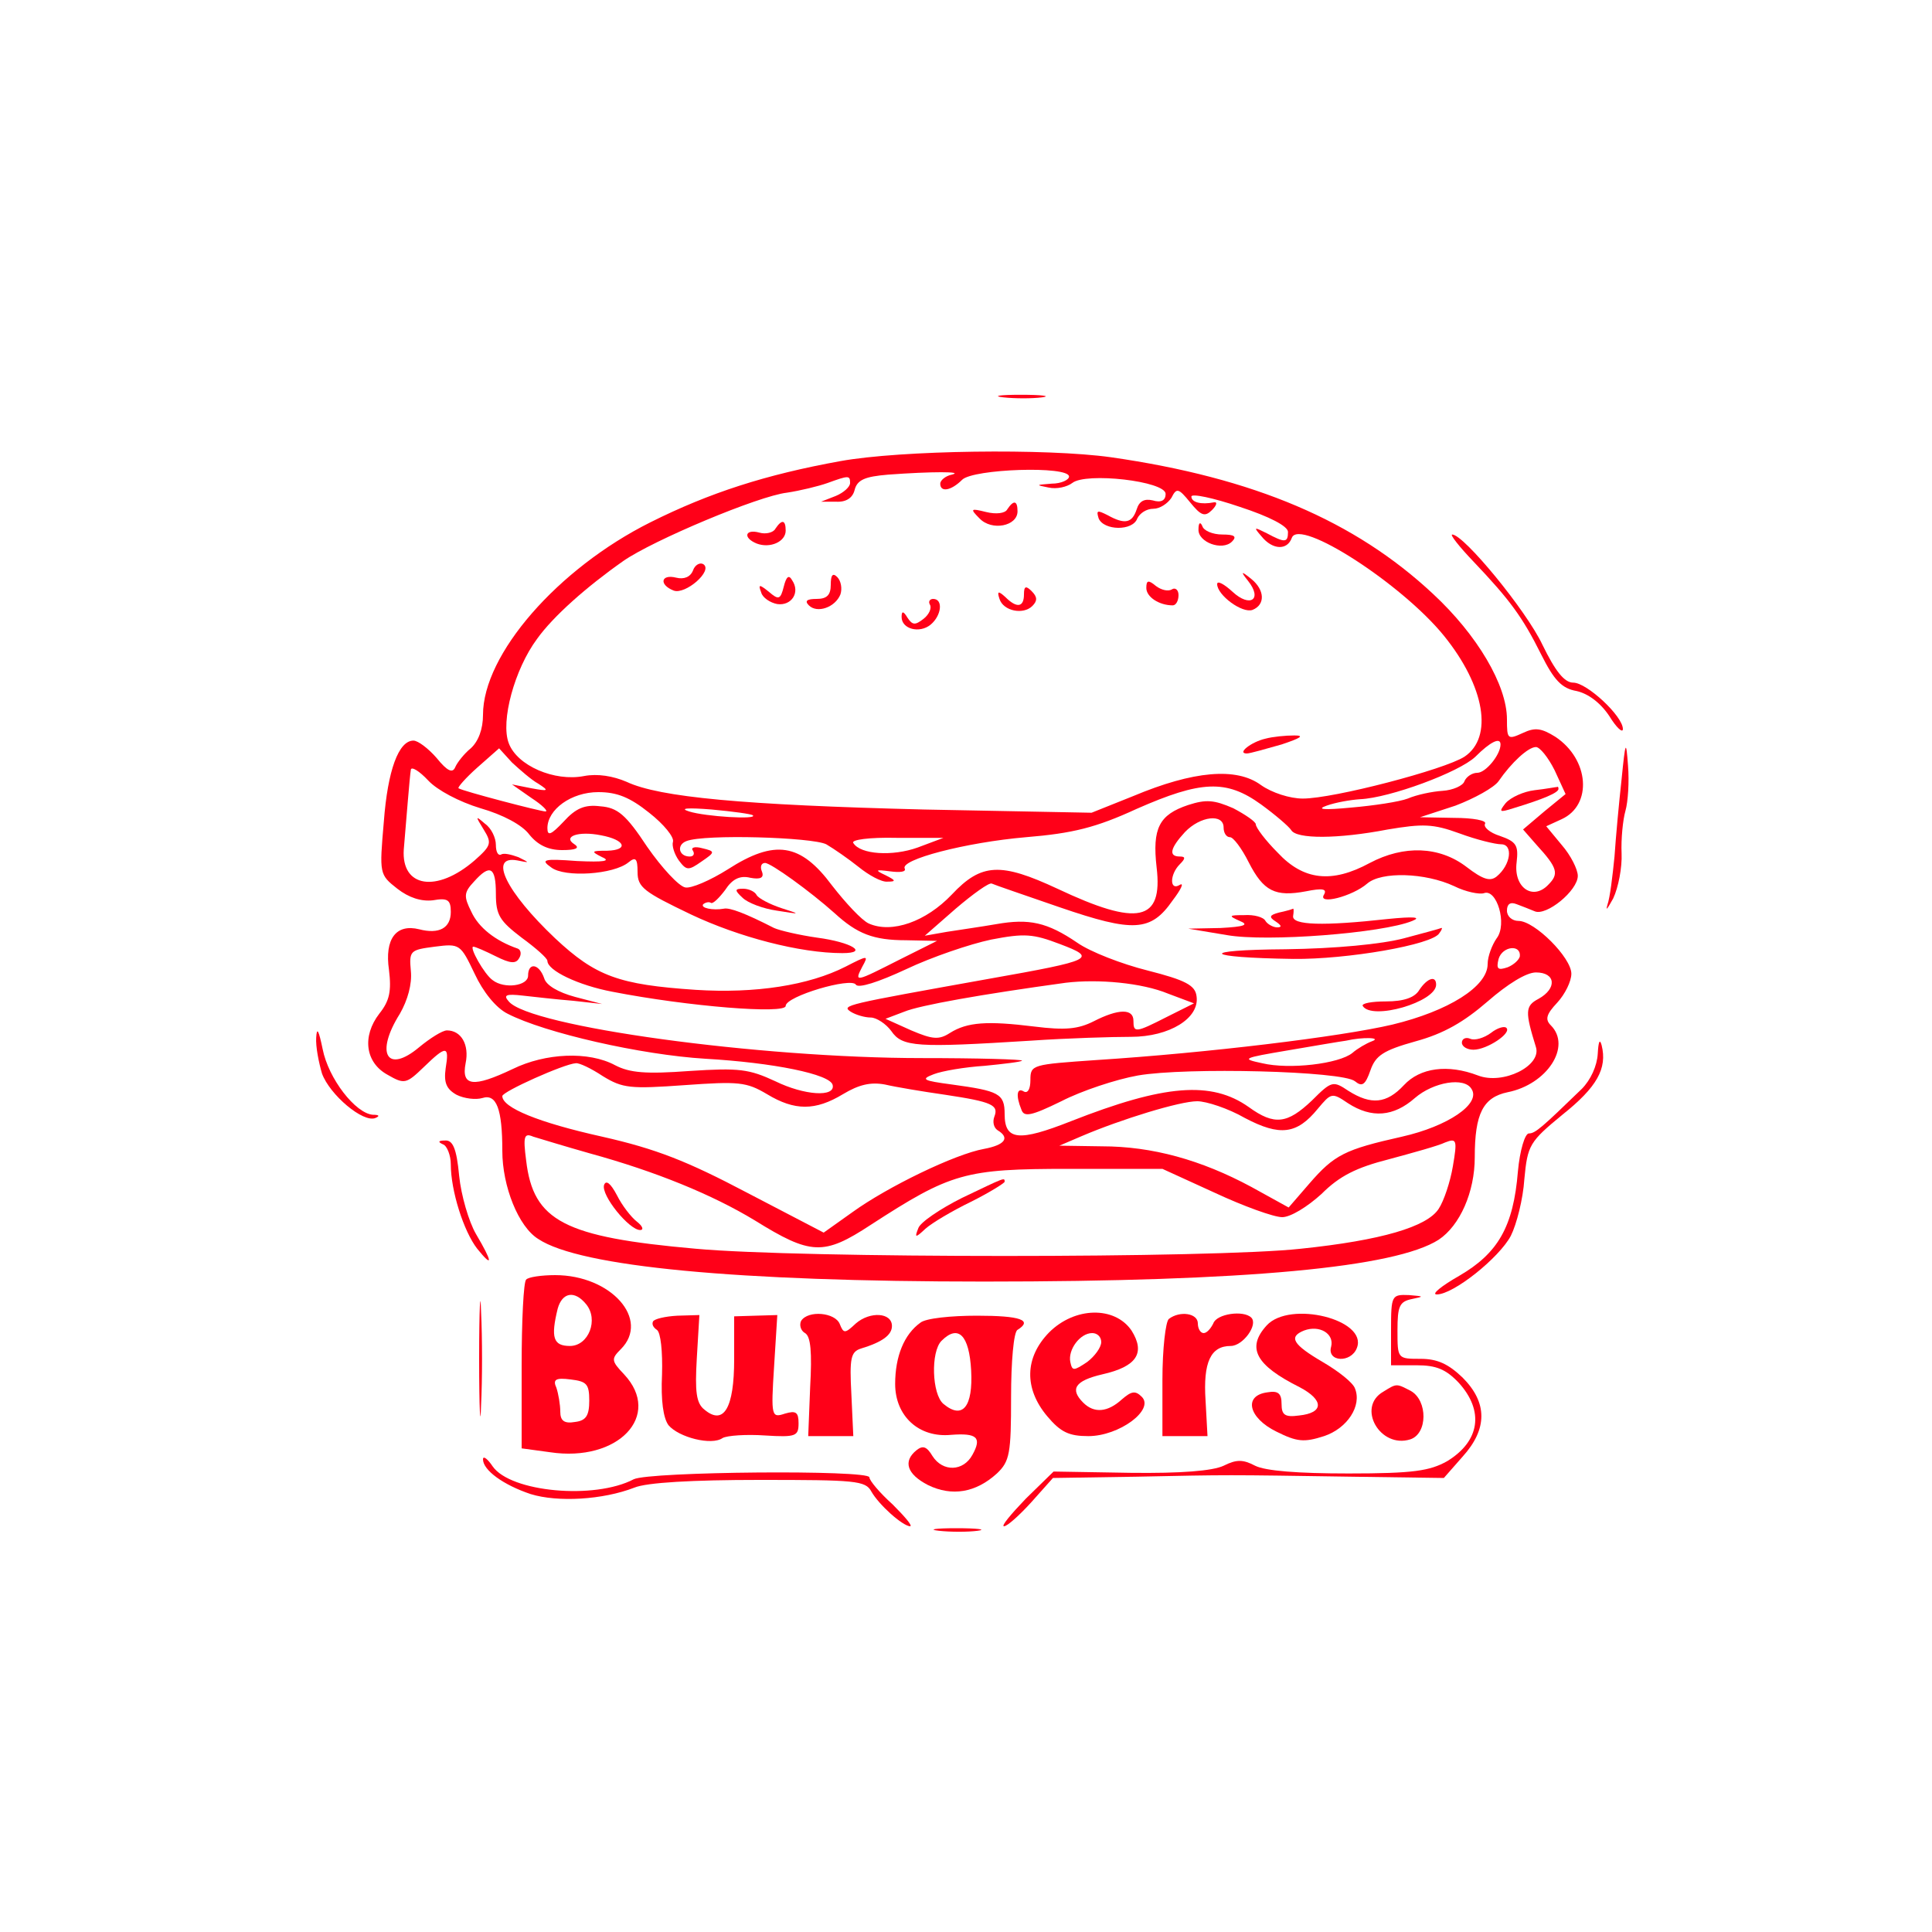 <?xml version="1.0" standalone="no"?>
<!DOCTYPE svg PUBLIC "-//W3C//DTD SVG 20010904//EN"
 "http://www.w3.org/TR/2001/REC-SVG-20010904/DTD/svg10.dtd">
<svg version="1.0" xmlns="http://www.w3.org/2000/svg"
 width="300pt" height="300pt" viewBox="0 0 300 300"
 preserveAspectRatio="xMidYMid meet">
<g transform="translate(0,300) scale(0.1,-0.1)"
fill="#ff0018" stroke="none">
<path d="M1558 2383 c18 -2 45 -2 60 0 15 2 0 4 -33 4 -33 0 -45 -2 -27 -4z"/>
<path d="M1305 2284 c-116 -21 -203 -49 -295 -95 -144 -72 -260 -205 -260
-299 0 -22 -7 -41 -19 -52 -10 -8 -21 -22 -24 -29 -4 -10 -12 -7 -29 14 -13
15 -29 27 -36 27 -23 0 -40 -46 -46 -126 -7 -81 -7 -82 21 -104 18 -14 37 -20
55 -18 23 4 28 1 28 -18 0 -25 -18 -35 -49 -27 -36 9 -54 -15 -47 -63 4 -33 1
-48 -15 -68 -27 -35 -22 -76 13 -95 26 -15 29 -14 56 12 35 34 40 34 34 -2 -3
-22 1 -32 17 -41 12 -6 30 -8 40 -5 22 7 31 -17 31 -82 0 -55 25 -118 56 -137
65 -43 308 -66 692 -66 408 0 639 22 706 65 33 22 56 74 56 128 0 68 13 93 51
101 61 12 100 71 67 104 -9 9 -7 17 10 35 12 13 22 33 22 45 0 25 -57 82 -82
82 -10 0 -18 7 -18 16 0 10 5 14 15 10 8 -3 21 -8 28 -11 18 -8 67 32 67 55 0
10 -11 32 -25 48 l-24 29 24 11 c48 22 43 93 -10 128 -21 13 -31 15 -50 6 -24
-11 -25 -10 -25 21 0 53 -46 131 -115 195 -121 113 -277 180 -500 212 -100 14
-326 11 -420 -6z m173 -21 c-10 -2 -18 -9 -18 -14 0 -14 17 -11 34 6 17 17
166 22 166 5 0 -5 -12 -11 -27 -11 -25 -2 -25 -2 -5 -6 13 -3 29 1 37 7 21 17
145 3 145 -17 0 -10 -7 -14 -20 -10 -13 3 -21 -1 -25 -14 -7 -21 -18 -24 -45
-9 -16 8 -18 8 -14 -5 8 -19 53 -20 60 0 4 8 14 15 25 15 10 0 22 8 28 17 8
16 11 15 29 -7 17 -21 23 -23 34 -12 7 7 9 13 3 12 -20 -4 -35 0 -35 9 0 5 34
-2 75 -16 46 -15 75 -30 75 -39 0 -17 -5 -17 -33 -2 -20 10 -21 10 -8 -5 17
-21 40 -22 47 -2 12 31 171 -72 236 -152 64 -79 77 -158 32 -188 -31 -20 -203
-65 -251 -65 -20 0 -48 9 -65 21 -38 28 -105 22 -198 -17 l-65 -26 -260 5
c-281 7 -411 19 -462 43 -21 9 -45 13 -66 9 -46 -9 -104 16 -117 51 -13 34 9
115 44 162 25 35 77 81 134 121 46 32 210 101 254 106 20 3 49 10 63 15 33 12
35 12 35 0 0 -6 -10 -15 -22 -20 l-23 -9 23 0 c16 -1 26 6 29 18 4 16 16 21
52 24 68 5 119 5 99 0z m852 -419 c0 -16 -23 -44 -36 -44 -8 0 -17 -6 -20 -13
-2 -7 -18 -14 -34 -15 -16 -1 -40 -6 -54 -12 -13 -5 -53 -11 -88 -14 -42 -4
-55 -3 -38 3 14 5 37 9 52 10 46 2 154 42 179 66 23 23 39 31 39 19z m-1494
-61 c17 -11 16 -12 -11 -7 l-30 6 30 -21 c17 -11 27 -21 22 -21 -8 0 -130 32
-135 36 -2 1 11 16 29 32 l34 30 20 -22 c12 -11 30 -27 41 -33z m1578 21 l17
-37 -33 -27 -33 -28 21 -24 c33 -36 35 -45 18 -62 -24 -25 -54 -4 -49 35 3 26
0 32 -26 41 -16 5 -26 14 -23 19 3 5 -19 9 -48 9 l-53 1 55 18 c29 11 60 28
67 38 20 29 46 53 58 53 6 0 19 -16 29 -36z m-1668 -59 c35 -10 65 -26 76 -41
13 -16 29 -24 51 -24 21 0 28 3 19 9 -19 12 6 21 41 14 38 -7 44 -23 10 -24
-25 0 -26 -1 -8 -10 14 -6 3 -8 -39 -6 -53 4 -57 2 -40 -10 21 -16 97 -11 120
8 11 9 14 6 14 -15 0 -24 10 -31 83 -66 74 -35 169 -60 235 -60 42 0 14 17
-39 24 -28 4 -58 11 -67 15 -45 23 -69 32 -78 30 -17 -3 -37 1 -32 7 4 3 9 4
12 2 3 -2 13 8 22 20 11 17 23 23 39 19 16 -3 22 0 18 10 -3 7 -1 13 5 13 9 0
70 -44 108 -78 35 -32 60 -42 111 -42 l48 -1 -58 -29 c-69 -35 -71 -36 -58
-11 10 18 9 18 -26 0 -57 -29 -140 -42 -233 -36 -119 8 -155 21 -218 80 -76
72 -104 129 -59 121 20 -4 20 -4 2 5 -11 4 -23 7 -27 4 -5 -2 -8 5 -8 15 0 11
-7 26 -17 33 -15 13 -15 12 -2 -9 13 -21 12 -25 -14 -48 -59 -51 -114 -42
-110 17 4 46 9 112 11 124 1 5 13 -2 27 -17 14 -15 48 -33 81 -43z m1212 6
c22 -16 43 -34 47 -40 8 -14 72 -14 150 1 54 9 70 9 111 -6 27 -10 56 -17 65
-17 19 0 15 -32 -7 -50 -10 -8 -21 -5 -47 15 -42 32 -97 34 -150 6 -59 -32
-103 -27 -143 16 -19 19 -34 39 -34 44 0 4 -16 15 -35 25 -30 13 -42 14 -70 5
-45 -15 -56 -36 -49 -97 10 -84 -29 -92 -154 -33 -88 41 -118 40 -164 -9 -40
-42 -93 -61 -129 -45 -11 5 -36 32 -57 59 -49 66 -89 72 -162 25 -27 -17 -57
-30 -66 -28 -10 2 -36 30 -59 63 -33 50 -46 61 -73 63 -24 3 -38 -3 -57 -24
-19 -20 -25 -23 -25 -10 0 29 37 56 79 56 29 0 49 -8 79 -32 23 -18 39 -38 37
-45 -2 -6 2 -19 9 -29 12 -16 15 -16 35 -2 22 15 22 16 1 21 -11 3 -18 1 -14
-4 3 -5 1 -9 -5 -9 -17 0 -21 18 -5 24 28 11 195 6 217 -5 12 -7 35 -23 50
-35 16 -13 36 -24 45 -23 14 0 13 2 -3 10 -17 8 -16 9 7 6 15 -2 25 -1 23 4
-9 14 95 41 188 49 73 6 109 15 172 44 100 44 139 46 193 7z m-789 -17 c8 -7
-74 -2 -99 6 -16 5 -2 6 35 3 33 -3 62 -7 64 -9z m731 -19 c0 -8 4 -15 10 -15
5 0 18 -17 29 -39 23 -45 41 -54 89 -45 25 5 33 4 28 -5 -11 -17 44 -3 67 17
22 19 90 17 135 -4 18 -9 39 -13 46 -11 20 8 37 -48 20 -70 -7 -10 -14 -28
-14 -40 0 -35 -61 -73 -148 -94 -81 -19 -288 -44 -459 -55 -100 -7 -103 -7
-103 -31 0 -14 -4 -21 -10 -18 -11 7 -13 -6 -4 -28 4 -12 15 -10 62 13 31 16
85 34 119 40 75 13 318 7 337 -9 11 -9 16 -6 24 17 8 23 20 31 70 45 44 12 75
30 112 62 31 27 60 45 75 45 31 0 33 -25 4 -41 -21 -11 -21 -20 -4 -75 9 -29
-51 -59 -90 -44 -47 18 -90 12 -115 -15 -27 -29 -51 -31 -86 -9 -24 16 -26 16
-57 -15 -38 -36 -58 -39 -98 -10 -58 41 -131 35 -276 -22 -81 -32 -103 -30
-103 11 0 32 -9 36 -82 46 -45 6 -49 8 -28 16 13 5 48 11 79 13 30 3 56 6 58
8 1 2 -68 4 -155 4 -254 0 -610 49 -642 88 -9 10 -4 12 22 9 18 -2 53 -6 78
-8 l45 -5 -42 11 c-26 7 -45 18 -48 29 -8 23 -25 25 -25 4 0 -16 -37 -21 -55
-7 -13 9 -37 52 -30 52 3 0 19 -7 35 -15 22 -11 31 -12 36 -3 4 6 3 13 -2 15
-35 12 -61 33 -72 57 -12 24 -12 30 4 47 25 28 34 23 34 -19 0 -33 6 -42 40
-68 22 -16 40 -32 40 -36 0 -15 48 -38 101 -48 118 -23 269 -35 269 -22 0 15
102 45 109 33 4 -6 35 4 78 24 40 19 99 39 132 46 52 10 65 9 107 -7 58 -22
53 -25 -111 -54 -223 -40 -229 -41 -214 -51 8 -5 22 -9 31 -9 9 0 24 -10 32
-21 17 -25 40 -26 216 -15 58 4 128 6 156 6 60 0 107 29 102 63 -2 17 -17 25
-76 40 -40 10 -89 29 -109 43 -47 32 -75 38 -126 29 -23 -4 -58 -9 -77 -12
l-34 -6 48 42 c27 23 52 41 56 39 4 -2 51 -18 106 -37 114 -39 141 -38 175 11
13 17 18 28 11 24 -16 -10 -16 16 0 32 9 9 9 12 0 12 -18 0 -15 13 8 38 24 25
60 29 60 7z m-475 -31 c-39 -14 -89 -11 -100 7 -4 5 25 9 67 8 l73 0 -40 -15z
m-637 -258 c58 -30 208 -64 307 -70 105 -6 195 -24 198 -41 4 -19 -44 -16 -89
6 -41 19 -56 21 -133 16 -68 -5 -93 -3 -116 9 -41 22 -108 19 -159 -6 -61 -29
-80 -27 -73 9 6 29 -7 51 -29 51 -7 0 -26 -12 -43 -26 -50 -42 -69 -10 -30 52
12 21 19 46 17 66 -3 32 -1 33 37 38 39 5 40 4 62 -42 13 -28 33 -53 51 -62z
m1572 89 c-1 -5 -9 -13 -19 -17 -15 -5 -18 -3 -14 13 6 20 35 23 33 4z m-546
-58 l40 -15 -42 -21 c-49 -25 -52 -25 -52 -6 0 19 -23 19 -62 -1 -24 -12 -44
-14 -92 -8 -73 9 -104 7 -131 -10 -17 -11 -27 -10 -60 4 l-40 18 29 11 c24 10
120 27 251 45 50 6 118 0 159 -17z m316 -74 c-8 -3 -22 -11 -30 -18 -21 -17
-98 -26 -140 -16 -33 7 -31 8 40 20 41 7 82 14 90 15 26 6 57 5 40 -1z m-1194
-54 c31 -19 43 -20 127 -14 84 6 96 5 128 -14 43 -26 75 -26 118 0 25 15 43
19 65 15 17 -4 59 -11 94 -16 73 -11 83 -16 76 -34 -3 -8 -1 -17 5 -21 20 -12
11 -23 -21 -29 -45 -8 -150 -59 -204 -98 l-45 -32 -119 62 c-93 49 -141 68
-225 87 -99 22 -155 45 -155 63 0 7 96 50 114 51 5 1 24 -8 42 -20z m1349 -20
c15 -23 -37 -58 -108 -74 -89 -20 -105 -28 -144 -73 l-32 -37 -58 32 c-78 42
-154 63 -232 63 l-66 1 35 15 c61 26 152 54 179 54 14 0 48 -11 74 -26 55 -29
81 -25 113 14 21 25 22 26 47 9 37 -24 71 -21 104 8 29 25 77 33 88 14z
m-1369 -100 c102 -28 190 -64 256 -104 87 -54 107 -55 180 -7 125 81 146 87
308 87 l145 0 81 -37 c45 -21 92 -38 105 -38 13 0 39 16 61 36 28 28 54 41
105 54 37 10 77 21 87 26 18 7 19 4 12 -37 -4 -24 -14 -54 -22 -66 -18 -28
-89 -49 -214 -62 -135 -15 -778 -15 -940 0 -204 18 -252 43 -263 137 -5 38 -3
43 11 37 10 -3 49 -15 88 -26z"/>
<path d="M1564 2209 c-3 -6 -17 -8 -33 -4 -24 6 -25 5 -10 -10 19 -20 59 -12
59 11 0 17 -6 18 -16 3z"/>
<path d="M1204 2179 c-3 -6 -15 -9 -25 -6 -22 6 -26 -8 -4 -17 21 -8 45 3 45
20 0 17 -6 18 -16 3z"/>
<path d="M1861 2178 c-1 -20 37 -34 52 -19 8 8 4 11 -15 11 -15 0 -29 6 -31
13 -3 7 -6 6 -6 -5z"/>
<path d="M1076 2114 c-4 -10 -14 -14 -26 -11 -24 6 -27 -11 -4 -20 18 -7 62
31 46 41 -5 3 -13 -1 -16 -10z"/>
<path d="M1217 2089 c-5 -20 -8 -21 -23 -8 -15 12 -17 12 -12 -1 2 -8 14 -16
25 -18 22 -3 36 18 23 37 -5 9 -9 6 -13 -10z"/>
<path d="M1290 2092 c0 -16 -6 -22 -22 -22 -15 0 -19 -3 -12 -10 13 -13 41 -3
49 17 3 9 1 21 -5 27 -7 7 -10 3 -10 -12z"/>
<path d="M1938 2098 c23 -29 3 -42 -24 -17 -13 12 -24 18 -24 12 0 -17 39 -46
55 -40 20 8 19 31 -2 48 -16 13 -17 12 -5 -3z"/>
<path d="M1780 2087 c0 -14 20 -27 41 -27 5 0 9 7 9 16 0 8 -5 12 -10 9 -6 -4
-17 -1 -25 5 -12 10 -15 9 -15 -3z"/>
<path d="M1590 2077 c0 -20 -11 -22 -29 -4 -11 10 -13 9 -9 -3 6 -19 37 -25
51 -11 8 8 8 14 -1 23 -9 9 -12 8 -12 -5z"/>
<path d="M1444 2061 c3 -5 -1 -15 -10 -22 -13 -10 -17 -10 -25 2 -6 10 -9 11
-9 1 0 -19 28 -26 45 -12 17 14 20 40 4 40 -5 0 -8 -4 -5 -9z"/>
<path d="M1965 1853 c-22 -5 -45 -23 -29 -23 5 0 29 7 54 14 30 10 36 14 20
14 -14 0 -34 -2 -45 -5z"/>
<path d="M2383 1773 c-17 -2 -37 -11 -45 -20 -11 -14 -10 -15 12 -8 46 14 70
24 70 30 0 3 -1 4 -2 3 -2 0 -17 -3 -35 -5z"/>
<path d="M1153 1606 c8 -8 32 -17 53 -20 38 -6 38 -6 7 4 -18 6 -35 15 -38 20
-3 6 -13 10 -21 10 -13 0 -14 -2 -1 -14z"/>
<path d="M1986 1583 c-15 -4 -16 -7 -5 -14 9 -6 10 -9 2 -9 -6 0 -15 5 -18 10
-3 6 -18 10 -33 9 -24 0 -25 -1 -7 -9 15 -6 8 -9 -30 -11 l-50 -1 60 -10 c62
-11 242 3 288 22 15 6 2 7 -38 3 -99 -11 -150 -10 -147 5 1 6 1 11 0 11 -2 -1
-12 -4 -22 -6z"/>
<path d="M2180 1543 c-34 -9 -106 -16 -184 -17 -138 -1 -128 -13 12 -15 83 -1
217 22 227 40 4 5 5 9 3 8 -2 -1 -28 -8 -58 -16z"/>
<path d="M2204 1463 c-7 -12 -24 -18 -52 -18 -22 0 -38 -3 -36 -7 14 -23 114
6 114 33 0 15 -14 10 -26 -8z"/>
<path d="M2315 1396 c-11 -8 -25 -12 -32 -9 -7 3 -13 0 -13 -6 0 -6 8 -11 18
-11 21 0 60 26 51 34 -3 3 -14 0 -24 -8z"/>
<path d="M938 1160 c-5 -16 39 -70 56 -70 6 0 4 6 -5 13 -9 7 -23 25 -31 41
-10 19 -17 24 -20 16z"/>
<path d="M1494 1140 c-34 -17 -65 -38 -68 -47 -6 -15 -5 -16 11 -1 10 9 42 28
71 42 28 14 52 29 52 31 0 7 1 7 -66 -25z"/>
<path d="M2288 2128 c57 -60 76 -86 105 -144 20 -40 32 -53 55 -57 18 -4 37
-18 51 -39 11 -18 21 -27 21 -20 0 20 -56 72 -77 72 -14 0 -28 18 -48 59 -25
53 -122 171 -140 171 -4 0 11 -19 33 -42z"/>
<path d="M2518 1790 c-4 -36 -9 -90 -11 -120 -3 -30 -7 -64 -11 -75 -3 -11 0
-6 9 10 8 17 14 48 13 70 -1 22 2 52 6 66 4 14 6 45 4 70 -3 41 -4 39 -10 -21z"/>
<path d="M491 1389 c-1 -14 4 -39 9 -56 12 -33 64 -77 83 -69 7 3 6 5 -4 5
-27 2 -69 56 -78 102 -6 29 -9 35 -10 18z"/>
<path d="M2481 1364 c-1 -19 -11 -41 -25 -55 -62 -60 -72 -69 -82 -69 -6 0
-14 -26 -17 -59 -7 -86 -31 -127 -91 -162 -28 -16 -44 -29 -35 -29 26 0 97 57
115 91 9 18 19 57 21 88 5 53 8 58 59 100 54 43 70 72 61 108 -3 11 -5 5 -6
-13z"/>
<path d="M688 1223 c6 -2 12 -17 12 -31 0 -41 20 -104 41 -131 25 -31 24 -21
-2 23 -11 19 -23 60 -26 90 -4 43 -10 56 -22 55 -10 0 -12 -2 -3 -6z"/>
<path d="M744 890 c0 -80 2 -112 3 -72 2 39 2 105 0 145 -1 39 -3 7 -3 -73z"/>
<path d="M817 1013 c-4 -3 -7 -64 -7 -134 l0 -128 44 -6 c106 -16 175 57 115
121 -20 21 -20 24 -5 39 46 46 -15 115 -102 115 -21 0 -42 -3 -45 -7z m93 -38
c20 -24 4 -65 -25 -65 -26 0 -30 13 -19 58 7 25 26 29 44 7z m5 -150 c0 -23
-5 -31 -22 -33 -17 -3 -23 2 -23 16 0 11 -3 28 -6 37 -6 13 -1 16 22 13 25 -3
29 -7 29 -33z"/>
<path d="M2160 935 l0 -55 40 0 c30 0 45 -6 65 -27 40 -44 33 -91 -18 -122
-27 -15 -52 -19 -153 -19 -79 0 -129 4 -145 12 -19 10 -29 10 -49 0 -17 -8
-66 -12 -145 -11 l-119 2 -43 -42 c-23 -24 -39 -43 -34 -43 5 0 24 17 43 38
l33 37 130 2 c145 3 136 3 333 0 l144 -2 29 33 c39 43 39 84 0 123 -22 21 -39
29 -65 29 -36 0 -36 0 -36 44 0 38 3 45 23 49 19 4 18 4 -5 6 -27 1 -28 0 -28
-54z"/>
<path d="M1014 948 c-2 -4 0 -9 6 -13 6 -4 9 -34 8 -69 -2 -41 2 -68 10 -79
16 -19 67 -32 84 -20 7 4 37 6 66 4 48 -3 52 -1 52 19 0 17 -4 20 -21 15 -21
-7 -22 -5 -17 73 l5 80 -34 -1 -33 -1 0 -67 c0 -75 -16 -103 -46 -78 -13 10
-15 28 -12 80 l4 67 -34 -1 c-19 -1 -36 -5 -38 -9z"/>
<path d="M1244 949 c-3 -6 -1 -15 6 -19 9 -5 11 -30 8 -84 l-3 -76 35 0 35 0
-3 65 c-3 56 -1 66 15 71 33 10 48 21 48 35 0 21 -34 23 -56 4 -17 -16 -19
-16 -25 -1 -7 18 -49 22 -60 5z"/>
<path d="M1429 946 c-25 -18 -39 -52 -39 -95 0 -50 37 -84 87 -79 40 3 48 -4
33 -31 -14 -26 -46 -27 -62 -2 -9 15 -15 17 -25 9 -21 -17 -15 -37 18 -54 37
-18 74 -12 107 18 20 19 22 31 22 119 0 54 4 101 10 104 24 15 5 22 -63 22
-40 0 -80 -4 -88 -11z m79 -74 c3 -56 -13 -77 -43 -52 -18 15 -20 81 -3 98 26
26 43 9 46 -46z"/>
<path d="M1629 931 c-38 -39 -39 -87 -3 -130 21 -25 34 -31 64 -31 48 0 103
41 83 61 -10 10 -16 9 -31 -4 -22 -20 -43 -22 -60 -5 -21 21 -13 34 30 44 53
12 67 33 45 68 -26 38 -88 37 -128 -3z m81 -15 c0 -8 -10 -22 -22 -31 -21 -14
-23 -14 -26 0 -4 19 15 45 34 45 8 0 14 -6 14 -14z"/>
<path d="M1815 952 c-5 -4 -10 -46 -10 -95 l0 -87 35 0 35 0 -3 55 c-4 60 8
85 39 85 19 0 43 33 32 44 -12 12 -54 6 -59 -9 -4 -8 -10 -15 -15 -15 -5 0 -9
7 -9 15 0 16 -28 20 -45 7z"/>
<path d="M1967 942 c-32 -35 -17 -62 51 -96 38 -20 38 -40 -1 -44 -22 -3 -27
1 -27 18 0 16 -5 21 -22 18 -38 -5 -29 -40 14 -61 32 -16 43 -17 74 -7 36 12
59 47 48 74 -3 9 -26 27 -50 41 -46 27 -54 39 -29 49 24 9 47 -5 42 -25 -7
-24 31 -26 40 -2 17 44 -104 74 -140 35z"/>
<path d="M2148 839 c-42 -24 -5 -89 42 -74 27 9 27 60 1 75 -23 12 -22 12 -43
-1z"/>
<path d="M750 734 c0 -17 32 -40 74 -54 42 -13 112 -9 161 10 19 8 91 12 194
12 149 0 165 -1 174 -18 12 -21 48 -53 60 -54 5 0 -8 15 -27 34 -20 18 -36 37
-36 42 0 12 -342 9 -366 -3 -61 -32 -191 -20 -219 20 -8 12 -15 17 -15 11z"/>
<path d="M1458 623 c18 -2 45 -2 60 0 15 2 0 4 -33 4 -33 0 -45 -2 -27 -4z"/>
</g>
</svg>
